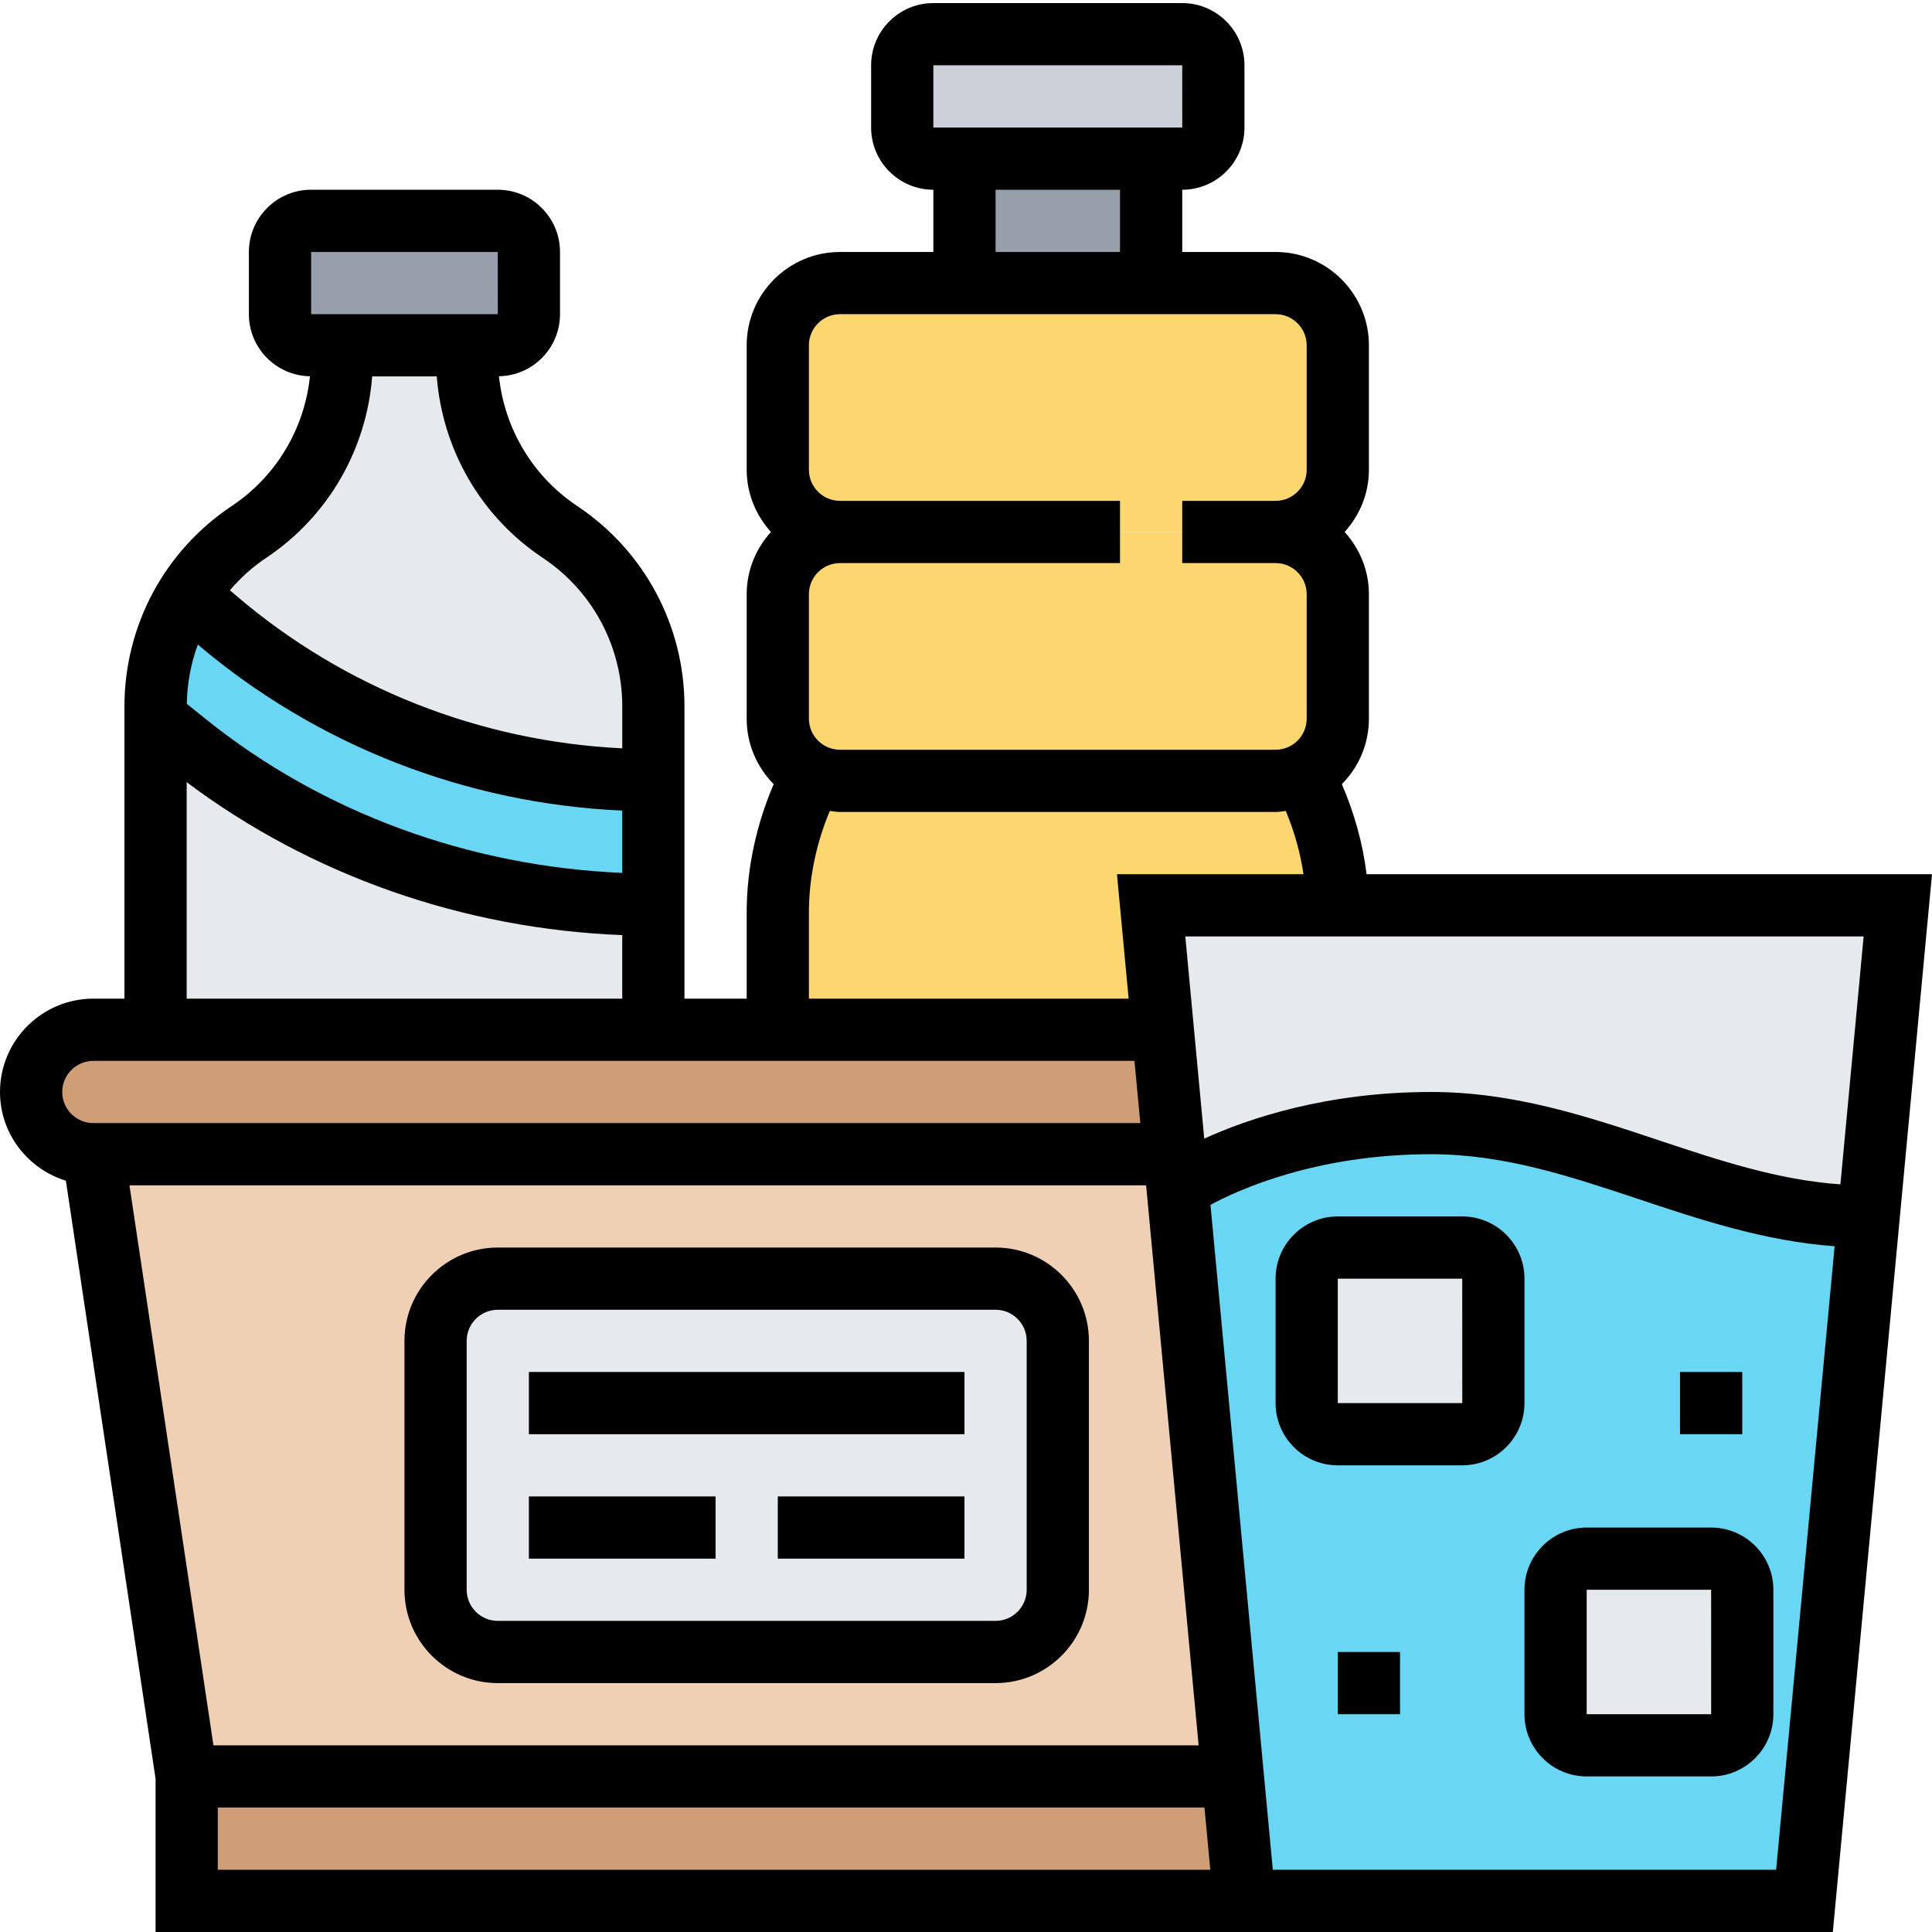 <svg height="496pt" viewBox="0 0 496.792 496" width="496pt" xmlns="http://www.w3.org/2000/svg"><path d="m312 16.395v16c0 4.402-3.602 8-8 8h-64c-4.398 0-8-3.598-8-8v-16c0-4.398 3.602-8 8-8h64c4.398 0 8 3.602 8 8zm0 0" fill="#ccd1d9"/><path d="m248 40.395h48v32h-48zm0 0" fill="#969faa"/><g fill="#fcd770"><path d="m344 152.395v32c0 8.801-7.199 16-16 16h-112c-2.719 0-5.359-.719-7.602-1.918-4.957-2.719-8.398-8-8.398-14.082v-32c0-8.797 7.199-16 16-16h112c8.801 0 16 7.203 16 16zm0 0"/><path d="m344 88.395v32c0 8.801-7.199 16-16 16h-112c-8.801 0-16-7.199-16-16v-32c0-8.797 7.199-16 16-16h112c8.801 0 16 7.203 16 16zm0 0"/><path d="m216 200.395h120c4.961 10 7.68 20.883 7.922 32h-47.922l3.039 32h-99.039v-30.078c0-11.762 2.719-23.359 8-33.922l.398-1.918c2.242 1.199 4.883 1.918 7.602 1.918zm0 0"/></g><path d="m136 64.395v16c0 4.402-3.602 8-8 8h-48c-4.398 0-8-3.598-8-8v-16c0-4.398 3.602-8 8-8h48c4.398 0 8 3.602 8 8zm0 0" fill="#969faa"/><path d="m168 232.395v32h-128v-80l7.922 6.32c33.438 26.883 76 41.68 120.078 41.68zm0 0" fill="#e6e9ed"/><path d="m168 181.277v19.117c-41.281 0-81.199-14.797-112.559-41.68l-7.121-6.078c3.918-6.402 9.199-12 15.68-16.242 14.961-10 24-26.797 24-44.879v-3.121h32v3.121c0 9.039 2.238 17.762 6.398 25.441 4.16 7.758 10.082 14.48 17.602 19.438 14.961 10 24 26.801 24 44.883zm0 0" fill="#e6e9ed"/><path d="m168 200.395v32c-44.078 0-86.641-14.797-120.078-41.68l-7.922-6.32v-3.117c0-9.043 2.238-17.762 6.398-25.441.562-1.121 1.203-2.16 1.922-3.199l7.121 6.078c31.359 26.883 71.277 41.68 112.559 41.68zm0 0" fill="#69d6f4"/><path d="m302.801 304.477 14.16 151.918h-268.961l-24-160h278zm0 0" fill="#f0d0b4"/><path d="m316.961 456.395 3.039 32h-272v-32zm0 0" fill="#cf9e76"/><path d="m299.039 264.395 2.961 32h-278c-8.801 0-16-7.199-16-16 0-4.398 1.762-8.398 4.719-11.277 2.883-2.961 6.883-4.723 11.281-4.723zm0 0" fill="#cf9e76"/><path d="m272 344.395v64c0 8.801-7.199 16-16 16h-128c-8.801 0-16-7.199-16-16v-64c0-8.797 7.199-16 16-16h128c8.801 0 16 7.203 16 16zm0 0" fill="#e6e9ed"/><path d="m343.922 232.395h144.078l-7.52 80.082-.48-.082c-40 0-72-24-112-24s-64 16-64 16l-1.199.082-.801-8.082-2.961-32-3.039-32zm0 0" fill="#e6e9ed"/><path d="m480.48 312.477-16.48 175.918h-144l-3.039-32-14.16-151.918 1.199-.082s24-16 64-16 72 24 112 24zm0 0" fill="#69d6f4"/><path d="m448 408.395v32c0 4.402-3.602 8-8 8h-32c-4.398 0-8-3.598-8-8v-32c0-4.398 3.602-8 8-8h32c4.398 0 8 3.602 8 8zm0 0" fill="#e6e9ed"/><path d="m384 328.395v32c0 4.402-3.602 8-8 8h-32c-4.398 0-8-3.598-8-8v-32c0-4.398 3.602-8 8-8h32c4.398 0 8 3.602 8 8zm0 0" fill="#e6e9ed"/><path d="m256 320.395h-128c-13.23 0-24 10.77-24 24v64c0 13.234 10.77 24 24 24h128c13.23 0 24-10.766 24-24v-64c0-13.23-10.77-24-24-24zm8 88c0 4.418-3.594 8-8 8h-128c-4.406 0-8-3.582-8-8v-64c0-4.414 3.594-8 8-8h128c4.406 0 8 3.586 8 8zm0 0"/><path d="m136 352.395h112v16h-112zm0 0"/><path d="m136 384.395h48v16h-48zm0 0"/><path d="m200 384.395h48v16h-48zm0 0"/><path d="m351.391 224.395c-.949-7.973-3.176-15.766-6.344-23.152 4.297-4.336 6.953-10.277 6.953-16.848v-32c0-6.168-2.406-11.742-6.238-16 3.84-4.254 6.238-9.832 6.238-16v-32c0-13.23-10.77-24-24-24h-24v-16c8.824 0 16-7.176 16-16v-16c0-8.824-7.176-16-16-16h-64c-8.824 0-16 7.176-16 16v16c0 8.824 7.176 16 16 16v16h-24c-13.23 0-24 10.77-24 24v32c0 6.168 2.406 11.746 6.238 16-3.84 4.258-6.238 9.832-6.238 16v32c0 6.57 2.656 12.512 6.945 16.848-4.473 10.426-6.945 21.715-6.945 33.043v22.109h-16v-75.16c0-20.742-10.305-40-27.559-51.504-11.449-7.629-18.723-19.871-20.137-33.375 8.68-.152 15.695-7.238 15.695-15.961v-16c0-8.824-7.176-16-16-16h-48c-8.824 0-16 7.176-16 16v16c0 8.723 7.016 15.809 15.703 15.969-1.414 13.504-8.688 25.746-20.137 33.375-17.262 11.496-27.566 30.762-27.566 51.496v75.16h-8c-13.23 0-24 10.77-24 24 0 10.762 7.16 19.777 16.938 22.816l23.062 153.785v39.398h431.289l25.504-272zm121.848 79.754c-16.07-1.137-31.008-6.113-46.703-11.336-18.312-6.105-37.238-12.418-58.535-12.418-27.016 0-47.129 6.891-58.344 11.992l-4.871-51.992h174.43zm-418.352 144.246-21.598-144h261.422l13.504 144zm185.113-432h64l.008 16h-64.008zm16 32h32v16h-32zm-48 40c0-4.414 3.594-8 8-8h112c4.406 0 8 3.586 8 8v32c0 4.418-3.594 8-8 8h-24v16h24c4.406 0 8 3.586 8 8v32c0 4.418-3.594 8-8 8h-112c-4.406 0-8-3.582-8-8v-32c0-4.414 3.594-8 8-8h72v-16h-72c-4.406 0-8-3.582-8-8zm0 145.891c0-8.961 1.91-17.891 5.375-26.16.871.102 1.73.27 2.625.27h112c.895 0 1.754-.168 2.625-.262 2.184 5.207 3.719 10.672 4.551 16.262h-47.961l3 32h-82.215zm-157.129-68.938c30.648 26.008 69.098 40.914 109.129 42.688v16.023c-39.336-1.672-77.113-15.461-107.09-39.551l-4.871-3.918c.074-5.281 1.051-10.418 2.832-15.242zm29.129-100.953h48l.008 16h-48.008zm-11.559 78.656c15.895-10.59 25.789-27.797 27.262-46.656h16.602c1.473 18.859 11.359 36.066 27.262 46.656 12.801 8.527 20.441 22.809 20.441 38.184v10.801c-36.496-1.773-71.527-15.496-99.383-39.359l-1.512-1.297c2.688-3.137 5.781-5.969 9.328-8.328zm-20.441 57.68c31.953 23.969 71.184 37.73 112 39.328v16.336h-112zm-24 71.664h267.711l1.504 16h-269.215c-4.406 0-8-3.582-8-8 0-4.414 3.594-8 8-8zm32 208v-16h253.711l1.504 16zm400.711 0h-129.422l-16.031-170.973c7.039-3.809 27.109-13.027 56.742-13.027 18.703 0 35.594 5.633 53.473 11.586 15.902 5.305 32.289 10.75 50.281 12.086zm0 0"/><path d="m440 392.395h-32c-8.824 0-16 7.176-16 16v32c0 8.824 7.176 16 16 16h32c8.824 0 16-7.176 16-16v-32c0-8.824-7.176-16-16-16zm-32 48v-32h32l.008 32zm0 0"/><path d="m392 328.395c0-8.824-7.176-16-16-16h-32c-8.824 0-16 7.176-16 16v32c0 8.824 7.176 16 16 16h32c8.824 0 16-7.176 16-16zm-48 32v-32h32l.008 32zm0 0"/><path d="m432 352.395h16v16h-16zm0 0"/><path d="m344 424.395h16v16h-16zm0 0"/></svg>